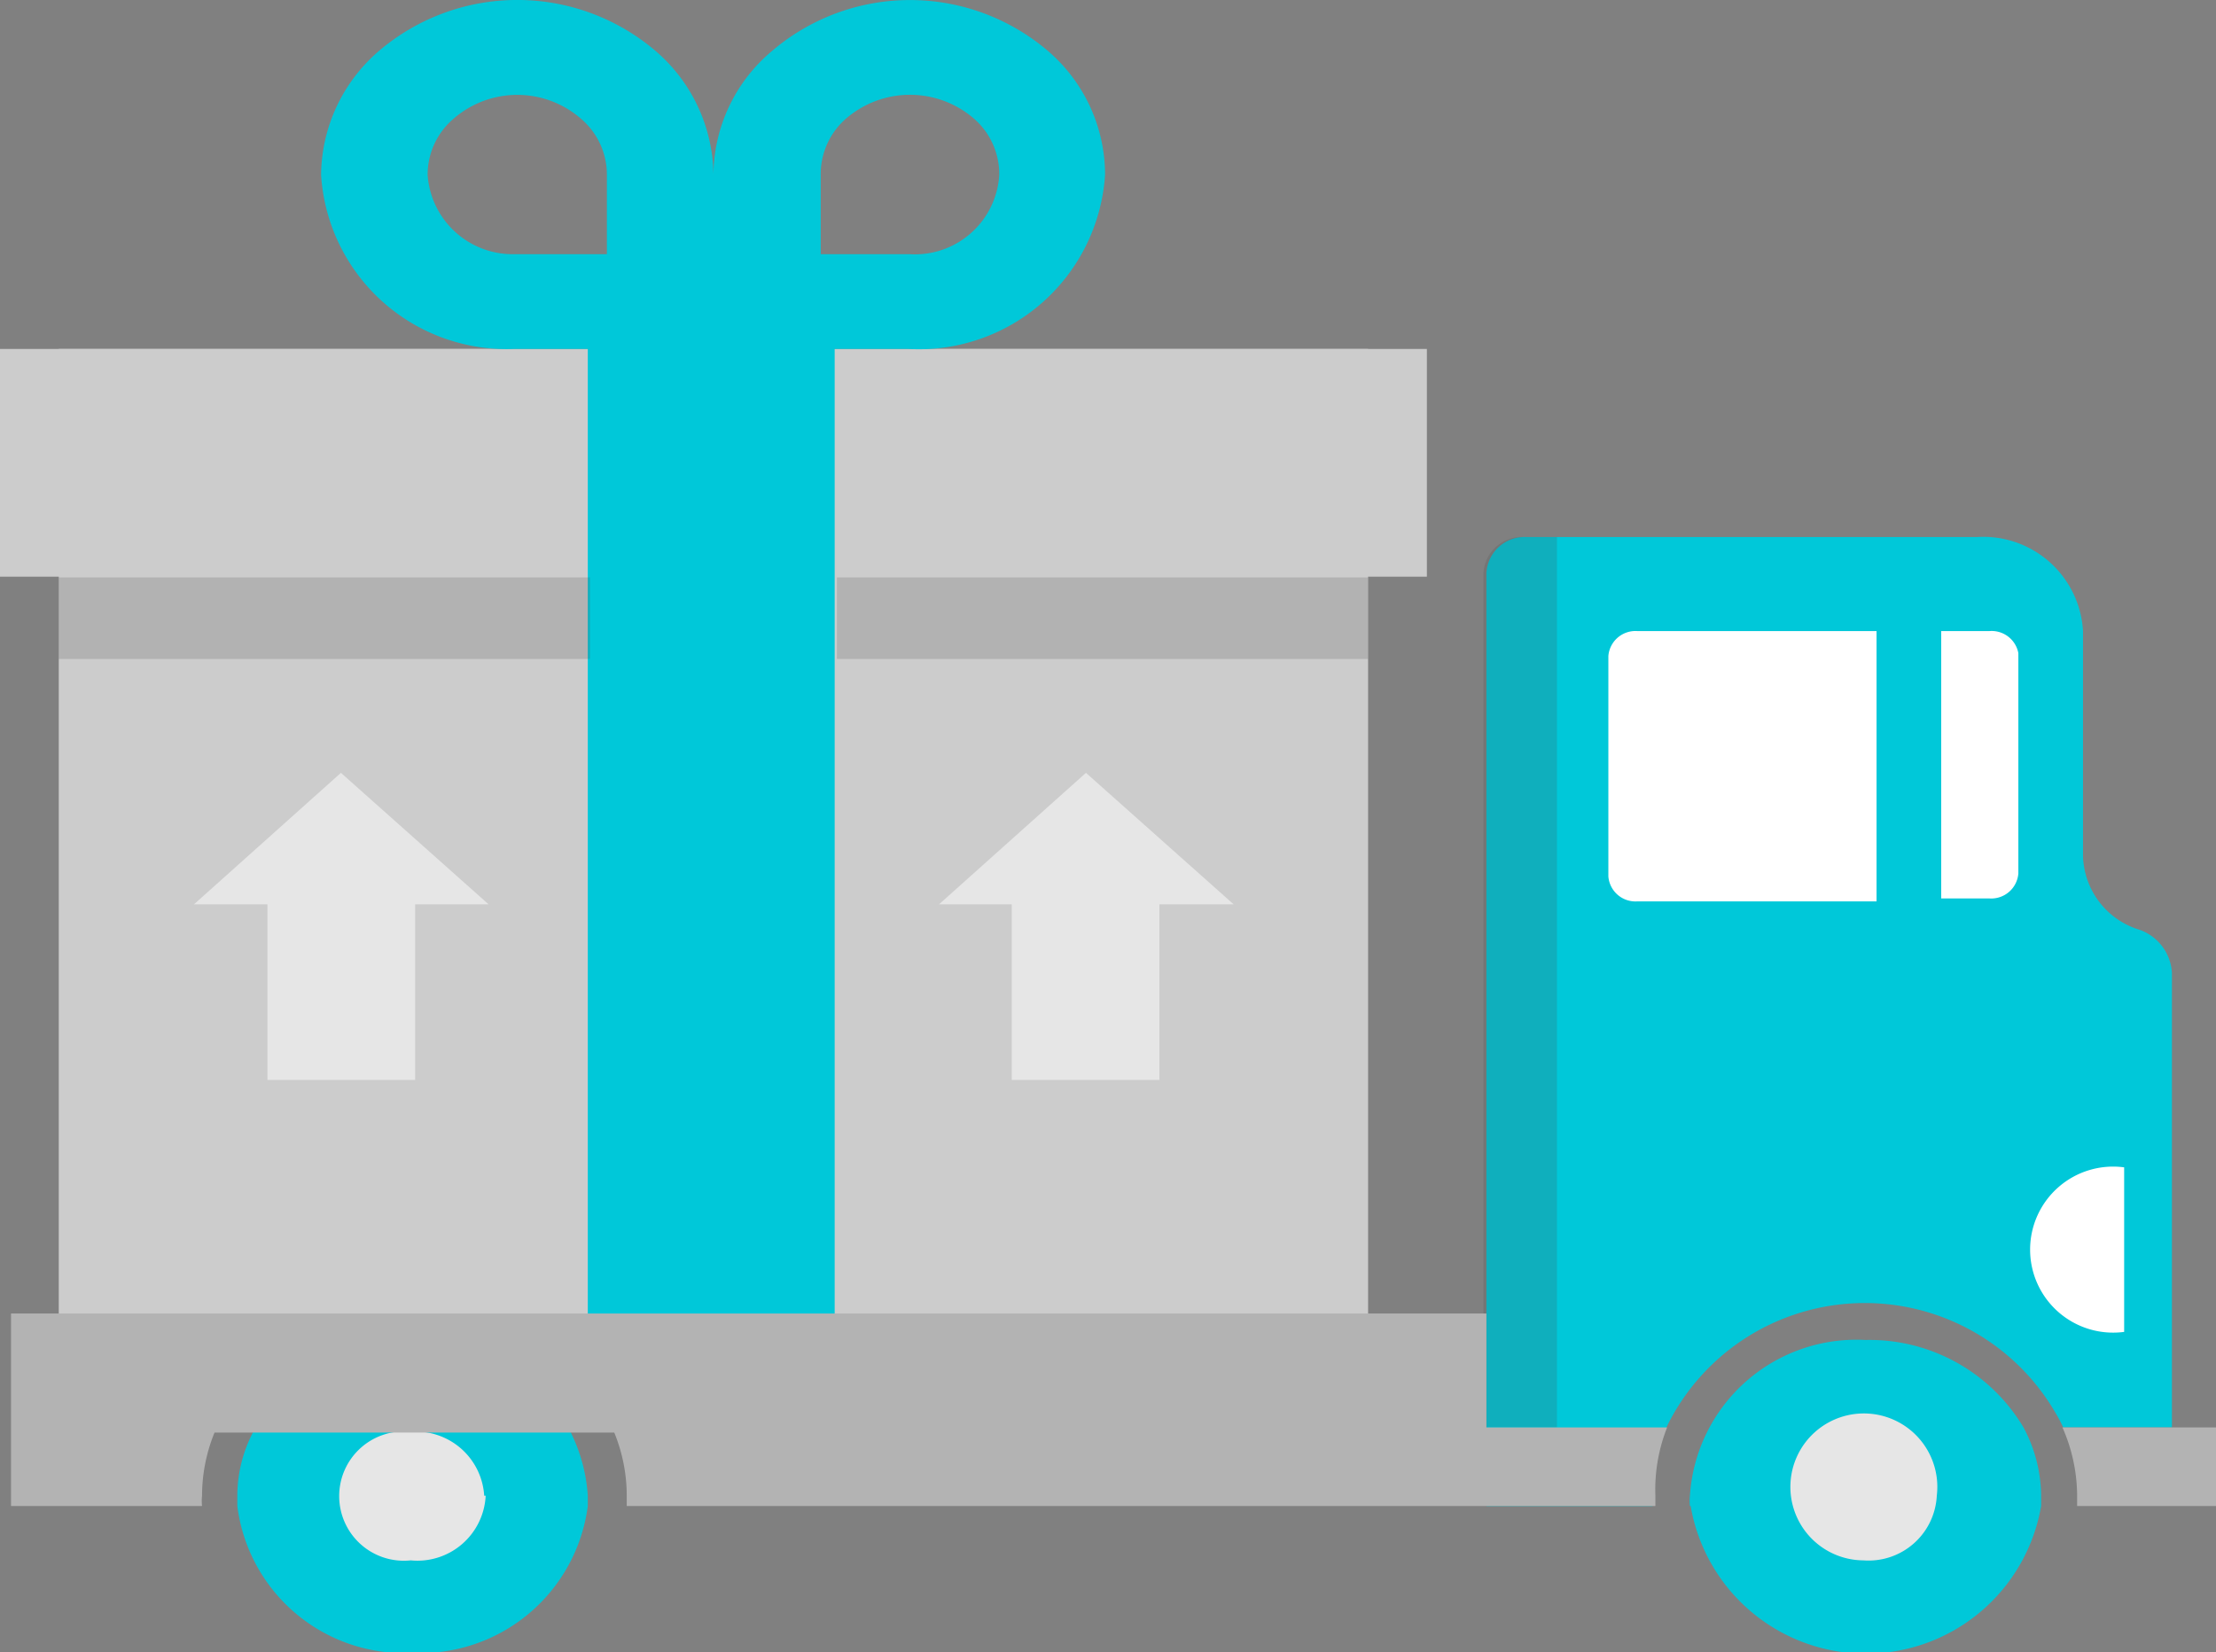 <svg xmlns="http://www.w3.org/2000/svg" viewBox="0 0 30.16 22.49"><rect x="0" y="0" width="30.16" height="22.49" fill="#808080" stroke="none"/><defs><style>.cls-1{fill:#ccc;}.cls-2{fill:#00c8d9;}.cls-3{fill:#4d4d4d;opacity:0.2;isolation:isolate;}.cls-4{fill:#e6e6e6;}.cls-5{fill:#b3b3b3;}.cls-6{fill:#fff;}</style></defs><title>step2-bskp</title><g id="Layer_2" data-name="Layer 2"><g id="object"><rect class="cls-1" x="0.8" y="4.75" width="17.82" height="13.18"/><rect class="cls-1" y="4.75" width="19.42" height="3.1"/><path class="cls-2" d="M14.27.7A2.89,2.89,0,0,0,10.5.7a2.22,2.22,0,0,0-.79,1.68A2.25,2.25,0,0,0,8.93.7,2.9,2.9,0,0,0,5.15.7a2.25,2.25,0,0,0-.78,1.68A2.53,2.53,0,0,0,7,4.75H8V17.93h3.36V4.75h1a2.54,2.54,0,0,0,2.68-2.37A2.22,2.22,0,0,0,14.27.7ZM7,3.46A1.16,1.16,0,0,1,5.82,2.38a1,1,0,0,1,.36-.77,1.32,1.32,0,0,1,1.72,0,1,1,0,0,1,.36.77V3.46Zm5.34,0H11.17V2.38a1,1,0,0,1,.35-.77,1.33,1.33,0,0,1,1.73,0,1,1,0,0,1,.35.77A1.15,1.15,0,0,1,12.38,3.46Z"/><rect class="cls-3" x="0.8" y="7.86" width="7.23" height="1.11"/><rect class="cls-3" x="11.39" y="7.86" width="7.23" height="1.11"/><rect class="cls-4" x="13.77" y="11.85" width="2.01" height="2.85"/><polygon class="cls-4" points="12.78 12.31 16.79 12.31 14.78 10.52 12.78 12.31"/><rect class="cls-4" x="3.64" y="11.85" width="2.01" height="2.85"/><polygon class="cls-4" points="2.64 12.31 6.65 12.31 4.64 10.52 2.64 12.31"/><path class="cls-4" d="M5.63,18.93a1.44,1.44,0,1,1,0,2.87,1.44,1.44,0,1,1,0-2.87Z"/><path class="cls-2" d="M8,20.36v.14a2.3,2.3,0,0,1-2.39,2,2.29,2.29,0,0,1-2.38-2s0-.09,0-.14a1.88,1.88,0,0,1,.25-.93,2.42,2.42,0,0,1,2.14-1.19A2.27,2.27,0,0,1,8,20.36Zm-1.41,0a.93.93,0,0,0-1-.87.88.88,0,1,0,0,1.75A.93.93,0,0,0,6.61,20.36Z"/><path class="cls-4" d="M25.38,18.93a1.44,1.44,0,1,1-1.61,1.43A1.53,1.53,0,0,1,25.38,18.93Z"/><path class="cls-2" d="M29.56,13.24v6.19H28.08a1.74,1.74,0,0,0-.1-.19,3,3,0,0,0-5.3.19,2.45,2.45,0,0,0-.19.93v.14H20.23V7.8a.52.52,0,0,1,.54-.49h6.14a1.36,1.36,0,0,1,1.44,1.28v3.06a1.08,1.08,0,0,0,.75,1A.66.66,0,0,1,29.56,13.24Z"/><path class="cls-5" d="M30.16,19.43V20.5H28.27s0-.09,0-.14a2.32,2.32,0,0,0-.2-.93Z"/><path class="cls-2" d="M23,20.5a.61.61,0,0,1,0-.14,2.27,2.27,0,0,1,2.39-2.12,2.44,2.44,0,0,1,2.15,1.19,2,2,0,0,1,.24.93v.14a2.42,2.42,0,0,1-4.77,0Zm3.36-.14a1,1,0,1,0-1,.88A.93.93,0,0,0,26.36,20.36Z"/><path class="cls-3" d="M21.19,7.31V19.43h-1V7.8a.52.52,0,0,1,.54-.49Z"/><path class="cls-6" d="M28.91,18.13a1.13,1.13,0,1,1,0-2.24Z"/><path class="cls-6" d="M25.54,8.59H22.28a.37.37,0,0,0-.39.34v3a.37.37,0,0,0,.39.34h3.26Z"/><path class="cls-6" d="M27.08,8.59h-.66v3.64h.66a.37.37,0,0,0,.39-.34v-3A.37.37,0,0,0,27.08,8.59Z"/><path class="cls-5" d="M22.69,19.43H20.23V17.88H.15V20.5h2.6a.61.61,0,0,1,0-.14,2.27,2.27,0,0,1,.17-.86H8.36a2.27,2.27,0,0,1,.17.86c0,.05,0,.1,0,.14h14v-.14A2.29,2.29,0,0,1,22.69,19.43Z"/></g></g></svg>
